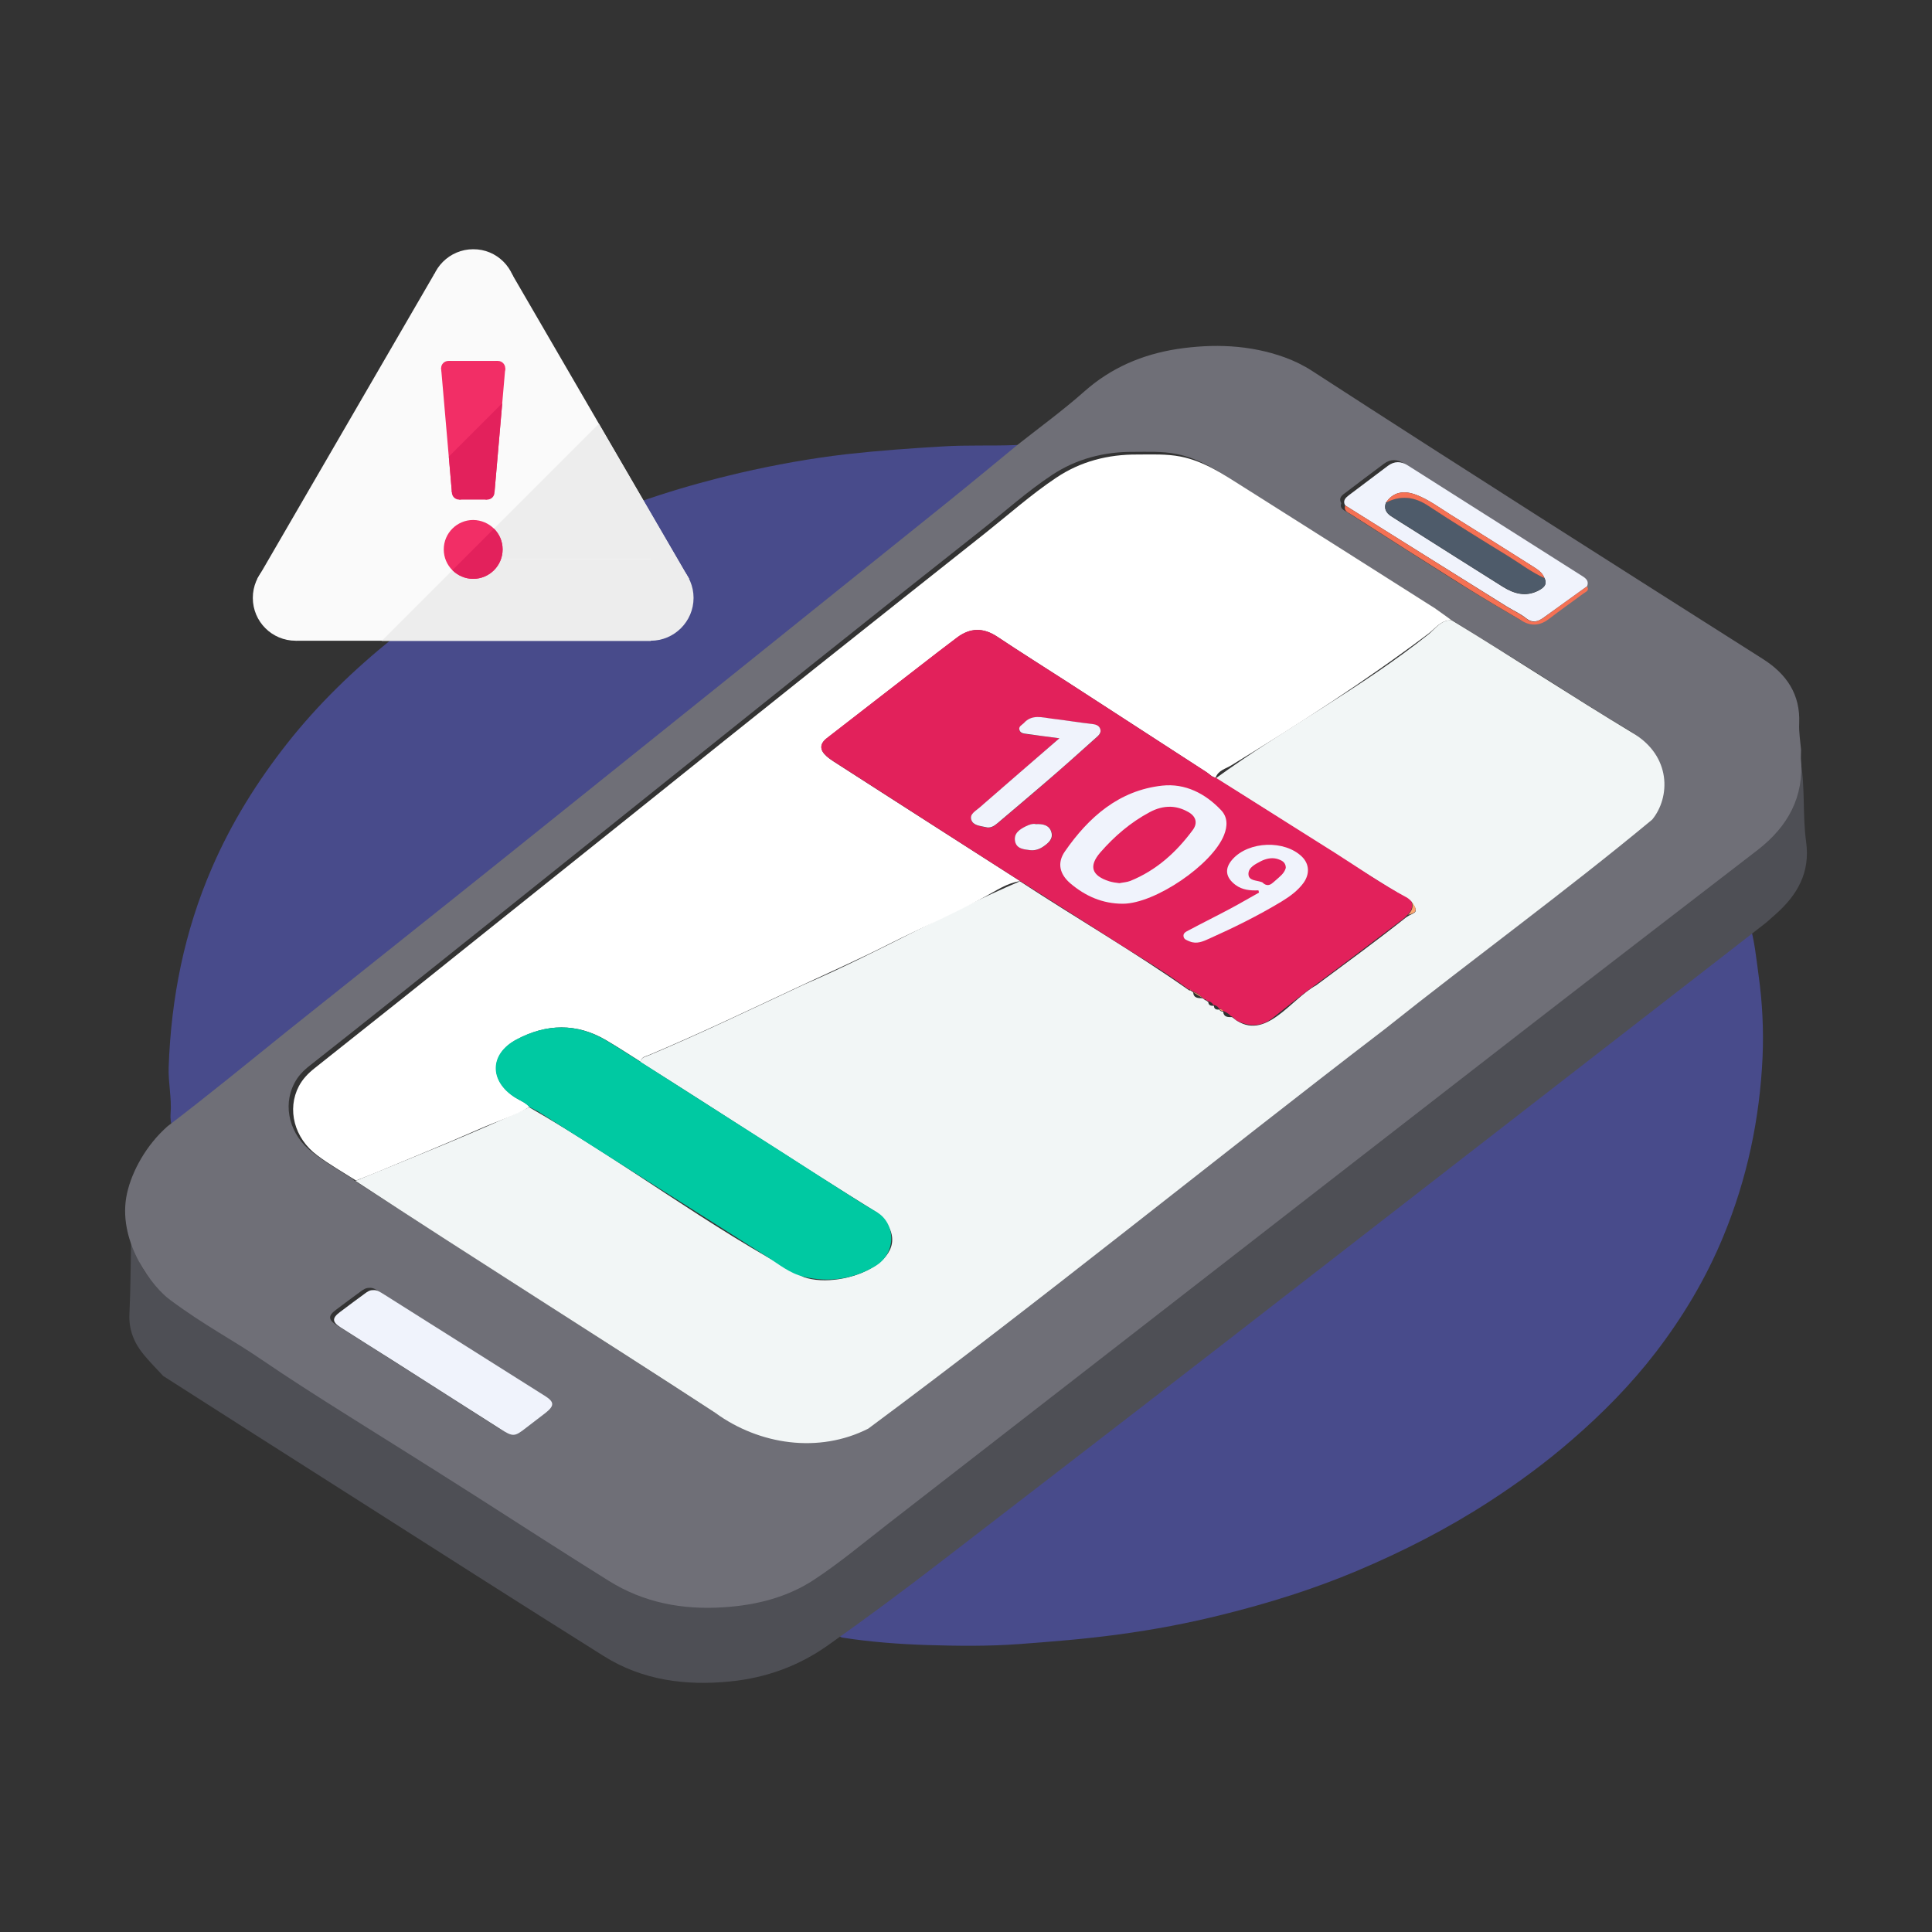 <?xml version="1.0" encoding="utf-8"?>
<!-- Generator: Adobe Illustrator 28.3.0, SVG Export Plug-In . SVG Version: 6.00 Build 0)  -->
<svg version="1.1" id="Layer_1" xmlns="http://www.w3.org/2000/svg" xmlns:xlink="http://www.w3.org/1999/xlink" x="0px" y="0px"
	 viewBox="0 0 1024 1024" style="enable-background:new 0 0 1024 1024;" xml:space="preserve">
<rect x="0" y="0" width="1024" height="1024" fill="#333333" stroke="none"/>
<style type="text/css">
	.st0{opacity:0.48;fill:#5E65EA;}
	.st1{fill:#4E4F55;}
	.st2{fill:#6F6F77;}
	.st3{fill:#F2F6F6;}
	.st4{fill:#FFFFFF;}
	.st5{fill:#F0F3FC;}
	.st6{fill:#F57154;}
	.st7{fill:#E2215B;}
	.st8{fill:#00C9A2;}
	.st9{fill:#FBA56F;}
	.st10{fill:#4E5B6A;}
	.st11{clip-path:url(#SVGID_00000071543737947437438340000007394949581219512720_);}
	.st12{clip-path:url(#SVGID_00000082366020504025403730000011552687066630314143_);fill:#FAFAFA;}
	.st13{clip-path:url(#SVGID_00000082366020504025403730000011552687066630314143_);fill:#EDEDED;}
	.st14{clip-path:url(#SVGID_00000071543737947437438340000007394949581219512720_);fill:#FAFAFA;}
	.st15{clip-path:url(#SVGID_00000071543737947437438340000007394949581219512720_);fill:#EDEDED;}
	.st16{clip-path:url(#SVGID_00000025435627098855640660000004604746149441958819_);fill:#E3215C;}
	.st17{clip-path:url(#SVGID_00000025435627098855640660000004604746149441958819_);fill:#F22E66;}
	.st18{clip-path:url(#SVGID_00000071543737947437438340000007394949581219512720_);fill:#E3215C;}
	.st19{clip-path:url(#SVGID_00000071543737947437438340000007394949581219512720_);fill:#F22E66;}
	.st20{clip-path:url(#SVGID_00000135692198482777839570000001994299892327568306_);fill:#F22E66;}
	.st21{clip-path:url(#SVGID_00000135692198482777839570000001994299892327568306_);fill:#E3215C;}
</style>
<g>
	<g>
		<path class="st0" d="M541.4,237c-12.3,10.1-24.6,20.3-37,30.3c-77.5,62.2-155,124.5-232.6,186.7c-39.4,31.5-78.9,62.8-118.3,94.4
			c-20.6,16.5-41.1,33.3-62.1,49.4c-0.8-2.4-1.2-4.8-1-7.4c0.7-8.3-1.3-16.5-1-24.9c1.3-36.6,8.3-71.9,23-105.7
			c10.3-23.8,23.9-45.6,39.9-65.9c16.4-20.8,35.3-39,56-55.7c15.7-12.6,32-24.2,49.2-34.5c15.9-9.6,32.6-17.8,49.7-25.3
			c27.5-12,55.9-21,85.1-27.8c18.7-4.3,37.5-7.7,56.6-9.9c17-1.9,33.9-3.1,51-4.1c12.7-0.8,25.3-0.2,37.9-0.7
			C539,235.8,540.4,235.7,541.4,237L541.4,237z"/>
		<path class="st0" d="M927.1,489.2c2.9,9,3.7,18.5,5,27.8c2,14.3,2.7,28.8,2.1,43.2c-1.5,32.9-8.2,64.6-20.8,95.1
			c-9.2,22.3-21.4,42.7-36,61.7c-13.1,17-28.1,32.2-44.3,46.2c-13.8,12-28.5,22.8-43.8,32.7c-22.2,14.4-45.7,26.4-70.1,36.7
			c-23,9.7-46.8,17.1-70.9,23.1c-18.3,4.6-36.8,8.1-55.5,10.6c-17.5,2.4-35.2,3.8-52.8,5.1c-16.3,1.2-32.6,1-48.8,0.5
			c-14.8-0.5-29.7-1.6-44.5-3.9c-0.8-0.1-1.5-0.6-2.3-0.9c1.2-1.3,2.3-2.9,3.7-4c13.1-10.5,26.1-20.9,39.3-31.3
			c33.9-26.6,67.8-53.2,101.8-79.8c35-27.4,70-54.7,105.1-82.1c36.3-28.4,72.7-56.7,109.1-85c33-25.7,65.9-51.4,98.9-77
			C910.3,501.6,918,494.5,927.1,489.2L927.1,489.2z"/>
		<path class="st1" d="M70.4,648.8c0.8,1,0.8,2.2,0.7,3.3c-1.1,15.1,6.6,26.1,18,34.2c15.6,11,31.9,21.1,48.1,31.4
			c38.1,24.4,76.4,48.7,114.5,73c23.3,14.8,46.5,29.8,69.9,44.5c18.5,11.6,39,15.4,60.7,14c17.3-1.1,33.8-5.2,48.2-14.7
			c13.5-9,26-19.5,38.9-29.4c38.3-29.7,76.6-59.4,114.8-89.1c73.6-57.1,147.6-114.7,224.9-174.6c40.4-31.3,80.9-62.5,121.4-93.6
			c16-12.3,24.7-28,22.9-48.7c0.3,1.3,0.7,2.6,0.9,3.9c2.6,14.3,1,29,3,43.3c2.2,16.1-4.6,28-16.1,38.2c-1.9,1.6-3.7,3.4-5.6,4.9
			c-16.5,12.9-33.1,25.7-49.7,38.6c-81,62.8-162,125.7-243,188.5c-47.5,36.8-95.1,73.4-142.7,110.1c-20.1,15.5-40.5,30.7-61.3,45.4
			c-15.5,11-32.8,17.3-51.8,19.2c-23.8,2.4-46.7-0.6-67.2-13.5c-45.1-28.3-90-57-134.9-85.6c-32.9-20.9-65.7-41.8-98.5-62.8
			c-3.5-3.8-7.1-7.4-10.4-11.4c-5.1-6.2-7.9-13.2-7.5-21.5c0.6-12.8,0.6-25.5,0.9-38.3C69.5,655.1,69.2,651.9,70.4,648.8L70.4,648.8
			z"/>
		<path class="st2" d="M71.3,651.6 M66.9,634.7c1.9-11.3,9-25.5,19.9-35.9c1.2-1.1,2.1-2,2.6-2.3c21-16,41.5-32.8,62.1-49.4
			c39.4-31.5,78.9-62.8,118.3-94.4c77.6-62.2,155.1-124.4,232.6-186.7c12.4-10,24.7-20.2,37-30.3c11.8-9.3,24-18.2,35.3-28.2
			c14.2-12.6,30.7-19.6,49.1-22.5c19.3-2.9,38.5-2.3,57.1,4.4c5.2,1.9,10.1,4.3,14.7,7.3c79.3,51.4,159.1,102,238.8,152.6
			c12.6,8,19.9,18.8,19.2,34.2c-0.2,4.6,0.6,9.3,1,13.9c0,1.5-0.1,2.9-0.1,4.4c1.8,20.6-6.9,36.3-22.9,48.7
			c-40.5,31.2-81,62.3-121.4,93.6c-75,58.1-149.9,116.4-224.9,174.6c-38.3,29.7-76.5,59.4-114.8,89.1c-12.9,10-25.4,20.5-38.9,29.4
			c-14.4,9.5-30.9,13.6-48.2,14.7c-21.7,1.4-42.1-2.4-60.7-14c-23.4-14.6-46.6-29.6-69.9-44.5c-56.5-36-85.2-53-114.5-73
			c-15-10.3-29.5-17.6-48.1-31.4C81.3,682.6,62.8,659.3,66.9,634.7z M710.9,266.7c-1,3,1.6,3.7,3.2,4.8c20,12.7,39.9,25.5,60,38.1
			c10.1,6.3,20.4,12.4,30.7,18.4c4.9,2.9,9.7,2.3,14.3-1.3c5.9-4.6,12-8.9,18-13.3c1.2-0.9,3.3-1.5,2-3.8c1.3-3.5-1.5-4.8-3.7-6.1
			c-30.4-19.3-60.9-38.6-91.3-57.9c-3.6-2.3-7.1-2.4-10.6,0.2c-6.9,5.2-13.8,10.3-20.7,15.6C711.1,262.6,709.4,264.1,710.9,266.7
			L710.9,266.7z M186.4,624.5c0.5,0.4,0.9,0.9,1.5,1.3c63.1,40.6,126.3,81,189.3,121.8c12.1,7.8,24.4,14.4,38.9,15.5
			c14.6,1.1,28.8-0.1,42.1-7.2c8-4.2,14.6-10.2,21.7-15.6c21.6-16.3,42.7-33.4,64.2-50c35.5-27.2,70-55.8,105.9-82.5
			c27.9-20.7,55-42.6,82.4-64c40.4-31.5,80.9-62.9,121.2-94.5c6.8-5.3,14.6-9.6,20.1-16.3c9.6-11.7,10.4-33.7-10.5-46
			c-18.8-11.1-37-23.1-55.5-34.6c-13.4-8.4-26.8-16.6-40.2-25c-3.1-2.2-6.2-4.4-9.4-6.5c-33.7-21.4-67.4-42.7-101.2-64.1
			c-10.5-6.6-20.7-13.7-33.4-16.2c-7.6-1.5-15.2-1.1-22.9-1.1c-15.5-0.1-30.1,3.7-43.1,12.3c-13.4,8.9-25.3,19.7-37.9,29.6
			c-30.3,23.9-60.5,47.9-90.7,72c-31.2,24.9-62.4,50-93.6,74.9c-25.9,20.7-51.7,41.4-77.6,62.1c-31.1,24.8-62.1,49.7-93.4,74.3
			c-3.5,2.7-6.4,5.7-8.3,9.5c-6.4,12.2-2.4,27.6,9.8,36.7C172.4,616.1,179.5,620.2,186.4,624.5L186.4,624.5z M195.8,682.6
			c-1.8-0.1-3.2,0.9-4.5,1.8c-4.4,3.2-8.8,6.5-13.2,9.8c-4.3,3.2-4.2,5.3,0.4,8.2c9.3,5.9,18.6,11.7,27.8,17.6
			c18.9,12,37.9,24.1,56.8,36.2c6.7,4.2,7.5,4.2,13.6-0.6c3.4-2.7,6.9-5.2,10.3-7.9c4.8-3.8,4.9-5.8-0.2-9c-28.5-18-57-36-85.6-54
			C199.6,683.7,197.9,682.4,195.8,682.6L195.8,682.6z"/>
		<path class="st3" d="M769.5,328.8c32.1,19.5,63.5,40.2,95.7,59.6c20.9,12.3,20.1,34.3,10.5,46c-45.9,38.1-94.6,73.5-141.4,110.8
			c-91.7,70.2-181.4,143.2-274.1,212c-26.2,13.3-57.7,8.6-81-8.3c-63.4-41.3-127.6-81.6-190.8-123c30.8-12.7,61.9-24.9,92.1-39
			c49.4,28.3,95.2,63.6,145.5,90c21.3,7.4,64.8-10.8,38.9-34.2c-42.1-26.1-83.5-53.4-125.5-79.8c0.4-2.5,2.7-2.8,4.4-3.5
			c27.8-11.7,55-24.8,82.4-37.6c38.9-16.7,75.7-38.2,114.4-54.7c29.8,19.5,60.7,37.4,89.8,57.9c0.7-0.2,1.5,0.6,2,1l0,0
			c0.3,3.2,2.7,3,5,3.1c0.5,0.3,0.9,0.6,1.3,1c0.7,0,1.1,0.7,1.7,1l0,0c0.2,2,1.6,2,3,2l0,0c0.1,2,1.5,2.1,3,2l-0.1,0
			c0.4,0.9,1.2,1,2,1.1c0.3,3,2.5,2.9,4.7,2.9c0.5,0.3,0.9,0.7,1.4,1l-0.1,0c16.3,12.2,29.9-10.6,43.2-17.8
			c16-11.9,32.2-23.7,47.8-36.1l0,0c4.1-2.9,7.4-1.8,3-8h0c-0.3-0.3-0.7-0.7-1-1l0,0c-34.7-20.9-68.5-43.4-102.9-64.7
			c36.2-26.3,77.5-48.1,113-76.5C761,332.9,764,328.4,769.5,328.8L769.5,328.8z"/>
		<path class="st4" d="M769.5,328.8c-5.5-0.4-8.6,4.1-12.2,6.9c-33.6,25.3-68.8,48-104.6,69.9c-3,1.9-7,2.6-8.4,6.6
			c-2-0.3-3.2-1.9-4.8-2.9c-24.5-15.9-49-31.8-73.6-47.7c-12.4-8-25-15.9-37.3-24.1c-7.4-4.9-14.3-4.8-21.2,0.4
			c-6.8,5.1-13.5,10.3-20.2,15.5c-16.3,12.6-32.6,25.2-48.9,37.9c-3.9,3-3.9,6.2-0.2,9.5c1.1,1,2.4,1.9,3.6,2.7
			c17.3,11.1,34.6,22.3,52,33.4c15.7,10,31.3,20.1,47,30.1c-6.9,1-12.6,5-18.5,8.2c-16.6,9.1-34,16.6-50.9,25.1
			c-14.8,7.5-30,14.3-45,21.3c-27.4,12.8-54.6,25.9-82.4,37.6c-1.7,0.7-4,1-4.4,3.5c-6-3.8-12-7.7-18.1-11.3
			c-15.7-9.3-31.8-8.8-47.4-0.5c-14.6,7.7-14.6,22.2-0.7,30.9c2.5,1.6,5.4,2.6,7.4,4.9c-8.4,4.9-17.6,7.7-26.4,11.6
			c-18.4,8.1-37,15.7-55.5,23.4c-3.4,1.4-6.8,2.7-10.1,4c-6.9-4.4-14-8.4-20.5-13.3c-12.3-9.1-16.2-24.5-9.8-36.7
			c2-3.8,4.9-6.8,8.3-9.5c31.2-24.7,62.3-49.5,93.3-74.4c25.9-20.7,51.7-41.4,77.6-62.1c31.2-25,62.3-50,93.6-74.9
			c30.2-24.1,60.5-48,90.7-72c12.6-10,24.6-20.7,37.9-29.6c13-8.7,27.5-12.4,43.1-12.3c7.6,0,15.2-0.4,22.9,1.1
			c12.6,2.5,22.9,9.6,33.4,16.2c33.7,21.3,67.5,42.7,101.2,64.1C763.3,324.3,766.4,326.6,769.5,328.8L769.5,328.8z"/>
		<path class="st5" d="M197.8,683.8c2.2-0.2,3.8,1.1,5.5,2.1c28.5,18,57.1,36,85.6,54c5,3.2,5,5.2,0.2,9c-3.4,2.7-6.9,5.2-10.3,7.9
			c-6.1,4.8-6.9,4.8-13.6,0.6c-18.9-12.1-37.9-24.1-56.8-36.2c-9.3-5.9-18.6-11.7-27.8-17.6c-4.6-2.9-4.7-5-0.4-8.2
			c4.4-3.3,8.8-6.6,13.2-9.8C194.6,684.7,196,683.7,197.8,683.8L197.8,683.8z"/>
		<path class="st5" d="M713,267.9c-1.5-2.5,0.2-4.1,1.9-5.4c6.9-5.2,13.8-10.4,20.7-15.6c3.5-2.6,7-2.5,10.6-0.2
			c30.4,19.3,60.9,38.6,91.3,57.9c2.1,1.4,5,2.6,3.7,6.1c-7.5,5.4-15.1,10.9-22.6,16.3c-3.1,2.3-6,3.6-9.7,0.7
			c-3.1-2.5-6.8-4.1-10.2-6.2C770.1,303.7,741.6,285.8,713,267.9L713,267.9z M818.6,306.4c-1.1-3-3.7-4.6-6.2-6.2
			c-14.6-9.2-29.1-18.4-43.7-27.5c-5.9-3.7-11.5-7.9-18-10.4c-7-2.7-12.5-1.3-16.1,4.1c-1.2,3.2,0.1,5.5,2.7,7.2
			c3.6,2.4,7.3,4.6,10.9,6.9c16.1,10.2,32.2,20.4,48.3,30.5c5.9,3.7,12.1,5.5,18.8,2.1C817.9,311.7,820.4,310,818.6,306.4
			L818.6,306.4z"/>
		<path class="st6" d="M713,267.9c28.6,17.9,57.1,35.8,85.7,53.7c3.4,2.1,7.1,3.8,10.2,6.2c3.7,3,6.5,1.6,9.7-0.7
			c7.5-5.5,15.1-10.9,22.6-16.3c1.4,2.3-0.8,2.9-2,3.8c-6,4.5-12.1,8.7-18,13.3c-4.6,3.6-9.4,4.2-14.3,1.3
			c-10.3-6-20.6-12.1-30.7-18.4c-20.1-12.6-40-25.3-60-38.1C714.6,271.6,712,270.9,713,267.9L713,267.9z"/>
		<path class="st7" d="M540.6,466.9c-15.7-10-31.4-20.1-47-30.1c-17.3-11.1-34.6-22.2-52-33.4c-1.3-0.8-2.5-1.7-3.6-2.7
			c-3.7-3.3-3.6-6.5,0.2-9.5c16.3-12.6,32.6-25.3,48.9-37.9c6.7-5.2,13.4-10.4,20.2-15.5c6.9-5.1,13.8-5.3,21.2-0.4
			c12.3,8.2,24.9,16.1,37.3,24.1c24.5,15.9,49.1,31.8,73.6,47.7c1.6,1,2.8,2.7,4.8,2.9c21,13.2,42,26.5,63,39.7
			c12.8,8.1,25.2,16.9,38.6,24c0.4,0.3,0.9,0.6,1.3,1l0,0c0.3,0.3,0.7,0.7,1,1h0c1,2.8-0.1,5-2,7l0,0c-0.3,0.3-0.7,0.6-1,1l0,0
			c-0.4,0.4-0.8,0.8-1.2,1.1c-15.5,11.7-30.9,23.5-46.6,35c-7.8,5.7-15.2,11.7-22.7,17.6c-6,4.8-12.7,4.9-19.5,1.2
			c-0.3-0.3-0.7-0.7-1-1c0,0,0.1,0,0,0c-0.4-0.3-0.7-0.6-1.1-0.9l-0.3-0.2l-0.3,0c-1.1-1.5-2.8-2.2-4.4-2.9l0,0
			c-0.4-0.8-1.1-1.1-2-1.1l0.1,0c-0.6-1.2-1.7-1.8-3-2l0,0c-0.7-1.2-1.7-1.8-3-2l0,0c-0.4-0.3-0.7-0.5-1.1-0.8
			c-0.2-0.2-0.4-0.3-0.6-0.2c-0.5-0.3-0.9-0.6-1.3-1l0,0c-1.4-1.4-3-2.6-5-3.1l0,0c-0.4-0.3-0.7-0.6-1.1-0.9l-0.1,0
			c-0.2-0.5-0.5-0.6-0.8-0.1c-13.2-10-27.7-18.2-41.6-27.2C572.8,487.3,556.7,477.1,540.6,466.9L540.6,466.9z M561.5,391.3
			c-14.5,12.6-28.4,24.7-42.3,36.8c-2,1.8-5.4,3.4-4.4,6.5c1,3.1,4.7,3.1,7.6,3.9c2.6,0.7,4.5-0.6,6.3-2.1c8.2-7,16.5-13.9,24.7-21
			c9.2-8,18.2-16,27.3-24.1c1.4-1.3,3.3-2.8,2.4-5c-0.7-1.8-2.5-2.3-4.5-2.5c-7-0.9-14-2-21.1-2.8c-5.1-0.6-10.6-2.5-14.9,2.4
			c-1,1.1-2.7,1.7-2.3,3.5c0.5,2,2.4,2,4,2.2C549.8,389.7,555.3,390.5,561.5,391.3L561.5,391.3z M549,436.8
			c-1.6-0.3-3.5,0.4-5.3,1.2c-3.2,1.6-6.4,3.7-5.6,7.9c0.8,4.1,4.7,4.3,8,4.7c2.5,0.3,5-0.5,7.1-2c2.6-1.9,5.4-4.1,4.1-7.7
			C556.1,437.4,552.9,436.6,549,436.8L549,436.8z"/>
		<path class="st8" d="M280.5,586.7c-2-2.3-4.9-3.4-7.4-4.9c-13.9-8.7-13.9-23.2,0.7-30.9c15.6-8.3,31.8-8.8,47.4,0.5
			c6.1,3.6,12.1,7.5,18.1,11.3c24.5,15.7,49.1,31.3,73.7,47c14.6,9.4,29.2,18.8,43.9,28.1c2.6,1.6,5.3,3.1,7.9,4.7
			c10,6,10.5,21.7-0.8,28.5c-11.7,7-24.6,8.9-38,5.7c-7.5-1.8-13.3-6.7-19.6-10.7c-40.5-25.6-81-51.4-121.4-77
			C283.5,588.2,282,587.5,280.5,586.7L280.5,586.7z"/>
		<path class="st9" d="M746.3,484.9c1.9-2,3-4.2,2-7C751.4,482.4,751.1,483.7,746.3,484.9z"/>
		<path class="st9" d="M632.3,525.8c2,0.5,3.6,1.7,5,3.1"/>
		<path class="st9" d="M646.3,534.8c0.8,0,1.5,0.3,2,1.1C647.5,535.8,646.7,535.6,646.3,534.8z"/>
		<path class="st9" d="M748.3,477.9c-0.3-0.3-0.7-0.7-1-1C747.6,477.2,747.9,477.5,748.3,477.9z"/>
		<path class="st9" d="M745.3,485.8c0.3-0.3,0.7-0.6,1-1C745.9,485.2,745.6,485.5,745.3,485.8z"/>
		<path class="st9" d="M744.1,487c0.4-0.4,0.8-0.8,1.2-1.1C744.9,486.2,744.5,486.6,744.1,487z"/>
		<path class="st9" d="M630.4,524.8c0.3-0.5,0.6-0.4,0.8,0.1C630.9,524.8,630.7,524.8,630.4,524.8z"/>
		<path class="st9" d="M631.3,524.9c0.4,0.3,0.7,0.6,1.1,0.9C632,525.5,631.7,525.2,631.3,524.9z"/>
		<path class="st9" d="M637.3,528.8c0.5,0.3,0.9,0.6,1.3,1C638.2,529.5,637.8,529.2,637.3,528.8z"/>
		<path class="st9" d="M653.3,538.9c0.4,0.3,0.7,0.6,1.1,0.9C654,539.5,653.7,539.2,653.3,538.9z"/>
		<path class="st9" d="M654.3,539.8c0.3,0.3,0.7,0.7,1,1C655,540.4,654.7,540.1,654.3,539.8z"/>
		<path class="st9" d="M747.3,476.9c-0.4-0.3-0.9-0.6-1.3-1C746.4,476.2,746.8,476.5,747.3,476.9z"/>
		<path class="st10" d="M818.6,306.4c1.7,3.6-0.7,5.3-3.3,6.6c-6.7,3.4-12.9,1.6-18.8-2.1c-16.1-10.1-32.2-20.3-48.3-30.5
			c-3.6-2.3-7.3-4.6-10.9-6.9c-2.6-1.7-4-4-2.7-7.2c7.8-4,15-3.2,22.4,1.7c13.8,9.2,28,17.9,42.1,26.5
			C805.6,298.6,811.7,303.3,818.6,306.4L818.6,306.4z"/>
		<path class="st6" d="M818.6,306.4c-7-3.1-13-7.8-19.5-11.8c-14.2-8.7-28.3-17.4-42.1-26.5c-7.4-4.9-14.6-5.7-22.4-1.7
			c3.6-5.4,9.1-6.8,16.1-4.1c6.5,2.5,12.2,6.7,18,10.4c14.6,9.1,29.2,18.3,43.7,27.5C815,301.8,817.5,303.4,818.6,306.4L818.6,306.4
			z"/>
		<path class="st5" d="M561.5,391.3c-6.1-0.8-11.7-1.5-17.2-2.3c-1.6-0.2-3.5-0.3-4-2.2c-0.5-1.8,1.3-2.5,2.3-3.5
			c4.3-4.9,9.8-3,14.9-2.4c7,0.8,14,2,21.1,2.8c2,0.2,3.8,0.7,4.5,2.5c0.9,2.2-1,3.8-2.4,5c-9,8.1-18.1,16.2-27.3,24.1
			c-8.2,7.1-16.5,14-24.7,21c-1.8,1.5-3.7,2.8-6.3,2.1c-2.9-0.7-6.6-0.8-7.6-3.9c-1-3.1,2.4-4.7,4.4-6.5
			C533,415.9,547,403.9,561.5,391.3L561.5,391.3z"/>
		<path class="st5" d="M549,436.8c3.9-0.2,7.1,0.6,8.2,4.1c1.2,3.6-1.5,5.9-4.1,7.7c-2.1,1.5-4.6,2.3-7.1,2c-3.2-0.4-7.2-0.6-8-4.7
			c-0.8-4.2,2.4-6.3,5.6-7.9C545.4,437.1,547.4,436.4,549,436.8L549,436.8z"/>
		<path class="st5" d="M647.2,429.4c-8.4-8.9-19.1-14.3-31.2-13c-22.9,2.5-39,16.7-51.6,34.9c-4.2,6.1-2.8,12,2.9,16.9
			c8,6.8,17.1,10.8,27.8,10.8l0,0c17,0,47.5-20.7,53.7-36.5C650.6,437.9,650.8,433.2,647.2,429.4z M632.2,439.9
			c-8.7,11.8-19.3,21.4-33.1,27c-1.8,0.7-3.9,0.8-5.8,1.2c0,0,0,0,0,0c0,0,0,0,0,0c0,0,0,0,0,0h0c0,0,0,0,0,0
			c-1.9-0.2-3.7-0.5-5.4-1c-9.3-3-11-8-4.7-15.3c7.5-8.6,16-15.9,26.1-21.3c3.7-2,7.4-3,11.2-2.9c2.9,0.1,5.9,0.9,8.8,2.5
			C633.7,432.3,635.1,436,632.2,439.9z"/>
		<path class="st5" d="M690.1,454.1c-9.2-9-28.2-8.3-36.8,1.3c-4.4,4.9-3.8,9.6,1.5,13.6c3.6,2.7,7.8,3.1,12.2,2.9v0
			c0.1,0.4,0.2,0.8,0.3,1.2c-5.1,2.8-10.1,5.8-15.2,8.5c-7.3,3.9-14.8,7.6-22.1,11.5c-1.3,0.7-3,1.4-2.7,3.2
			c0.2,1.7,1.9,2.1,3.3,2.7c3.7,1.5,7,0,10.1-1.4c13.2-5.9,26.2-12.3,38.6-19.8c4.4-2.7,8.6-5.7,11.7-10
			C694.3,463,693.9,457.9,690.1,454.1z M681.5,460c-0.8,3-3.3,4.7-5.5,6.7c-1.3,1.1-2.5,2.4-4,2.4c-0.9,0-1.8-0.3-2.9-1.4
			c-0.1-0.1-0.3-0.1-0.5-0.2c-2.7-1-6.9-0.6-6.9-4.3c0-3.5,3.7-5.2,6.7-6.8c0.6-0.3,1.3-0.6,1.9-0.8c2.6-0.9,5.4-1.1,8.2,0.2
			C680.2,456.5,681.5,457.7,681.5,460L681.5,460z"/>
	</g>
	<g id="Artwork_27_00000129892462794415406000000013580340166494299787_">
		<g>
			<defs>
				<rect id="SVGID_1_" x="134" y="132" width="233.6" height="207.6"/>
			</defs>
			<clipPath id="SVGID_00000147915754789124121540000013730142204003663503_">
				<use xlink:href="#SVGID_1_"  style="overflow:visible;"/>
			</clipPath>
			<g style="clip-path:url(#SVGID_00000147915754789124121540000013730142204003663503_);">
				<defs>
					<rect id="SVGID_00000181086441343429714720000016711646983272325760_" x="134" y="132" width="233.6" height="207.6"/>
				</defs>
				<clipPath id="SVGID_00000164497302522441679100000016388806808644784025_">
					<use xlink:href="#SVGID_00000181086441343429714720000016711646983272325760_"  style="overflow:visible;"/>
				</clipPath>
				<path style="clip-path:url(#SVGID_00000164497302522441679100000016388806808644784025_);fill:#FAFAFA;" d="M273.5,154.8
					c0,12.5-10.2,22.7-22.7,22.7c-12.5,0-22.7-10.2-22.7-22.7c0-12.5,10.2-22.7,22.7-22.7C263.3,132,273.5,142.2,273.5,154.8"/>
				<path style="clip-path:url(#SVGID_00000164497302522441679100000016388806808644784025_);fill:#FAFAFA;" d="M179.4,316.9
					c0,12.5-10.2,22.7-22.7,22.7S134,329.5,134,316.9s10.2-22.7,22.7-22.7S179.4,304.4,179.4,316.9"/>
				<path style="clip-path:url(#SVGID_00000164497302522441679100000016388806808644784025_);fill:#EDEDED;" d="M367.6,316.9
					c0,12.5-10.2,22.7-22.7,22.7s-22.7-10.2-22.7-22.7s10.2-22.7,22.7-22.7S367.6,304.4,367.6,316.9"/>
			</g>
			<polygon style="clip-path:url(#SVGID_00000147915754789124121540000013730142204003663503_);fill:#FAFAFA;" points="136.4,306.8 
				230.3,145 271.2,145 365.2,306.8 			"/>
			<polygon style="clip-path:url(#SVGID_00000147915754789124121540000013730142204003663503_);fill:#EDEDED;" points="235.2,306.8 
				317.4,224.6 365.2,306.8 			"/>
			
				<rect x="156.7" y="296.4" style="clip-path:url(#SVGID_00000147915754789124121540000013730142204003663503_);fill:#FAFAFA;" width="188.1" height="43.2"/>
			<g style="clip-path:url(#SVGID_00000147915754789124121540000013730142204003663503_);">
				<defs>
					<rect id="SVGID_00000021814121753819708060000009178478022117893785_" x="134" y="132" width="233.6" height="207.6"/>
				</defs>
				<clipPath id="SVGID_00000129902488675626250250000013399732049859912336_">
					<use xlink:href="#SVGID_00000021814121753819708060000009178478022117893785_"  style="overflow:visible;"/>
				</clipPath>
				<path style="clip-path:url(#SVGID_00000129902488675626250250000013399732049859912336_);fill:#E3215C;" d="M247.3,260.9
					c0,2.2-1.7,3.9-3.9,3.9c-2.2,0-3.9-1.7-3.9-3.9s1.7-3.9,3.9-3.9C245.5,257,247.3,258.8,247.3,260.9"/>
				<path style="clip-path:url(#SVGID_00000129902488675626250250000013399732049859912336_);fill:#E3215C;" d="M262.1,260.9
					c0,2.2-1.7,3.9-3.9,3.9s-3.9-1.7-3.9-3.9s1.7-3.9,3.9-3.9S262.1,258.8,262.1,260.9"/>
				<path style="clip-path:url(#SVGID_00000129902488675626250250000013399732049859912336_);fill:#F22E66;" d="M241.6,195.2
					c0,2.2-1.7,3.9-3.9,3.9c-2.2,0-3.9-1.7-3.9-3.9s1.7-3.9,3.9-3.9C239.9,191.3,241.6,193.1,241.6,195.2"/>
				<path style="clip-path:url(#SVGID_00000129902488675626250250000013399732049859912336_);fill:#F22E66;" d="M267.8,195.2
					c0,2.2-1.7,3.9-3.9,3.9s-3.9-1.7-3.9-3.9s1.7-3.9,3.9-3.9S267.8,193.1,267.8,195.2"/>
			</g>
			
				<rect x="243.4" y="257" style="clip-path:url(#SVGID_00000147915754789124121540000013730142204003663503_);fill:#E3215C;" width="14.8" height="7.8"/>
			
				<rect x="237.7" y="191.3" style="clip-path:url(#SVGID_00000147915754789124121540000013730142204003663503_);fill:#F22E66;" width="26.1" height="7.8"/>
			<polygon style="clip-path:url(#SVGID_00000147915754789124121540000013730142204003663503_);fill:#F22E66;" points="233.8,195.2 
				239.5,260.9 262.1,260.9 267.8,195.2 			"/>
			<polygon style="clip-path:url(#SVGID_00000147915754789124121540000013730142204003663503_);fill:#E3215C;" points="237.9,242 
				239.5,260.9 262.1,260.9 266.2,213.7 			"/>
			<polygon style="clip-path:url(#SVGID_00000147915754789124121540000013730142204003663503_);fill:#EDEDED;" points="245.6,296.4 
				202.3,339.7 344.9,339.7 344.9,296.4 			"/>
			<g style="clip-path:url(#SVGID_00000147915754789124121540000013730142204003663503_);">
				<defs>
					<rect id="SVGID_00000177448060674583040680000004730390548361105067_" x="134" y="132" width="233.6" height="207.6"/>
				</defs>
				<clipPath id="SVGID_00000037684812389387809880000000378120708314233739_">
					<use xlink:href="#SVGID_00000177448060674583040680000004730390548361105067_"  style="overflow:visible;"/>
				</clipPath>
				<path style="clip-path:url(#SVGID_00000037684812389387809880000000378120708314233739_);fill:#F22E66;" d="M266.4,291.2
					c0,8.6-7,15.6-15.6,15.6c-8.6,0-15.6-7-15.6-15.6c0-8.6,7-15.6,15.6-15.6C259.4,275.7,266.4,282.6,266.4,291.2"/>
				<path style="clip-path:url(#SVGID_00000037684812389387809880000000378120708314233739_);fill:#E3215C;" d="M239.8,302.2
					c2.8,2.8,6.7,4.6,11,4.6c8.6,0,15.6-7,15.6-15.6c0-4.3-1.7-8.2-4.6-11L239.8,302.2z"/>
			</g>
		</g>
	</g>
</g>
</svg>
